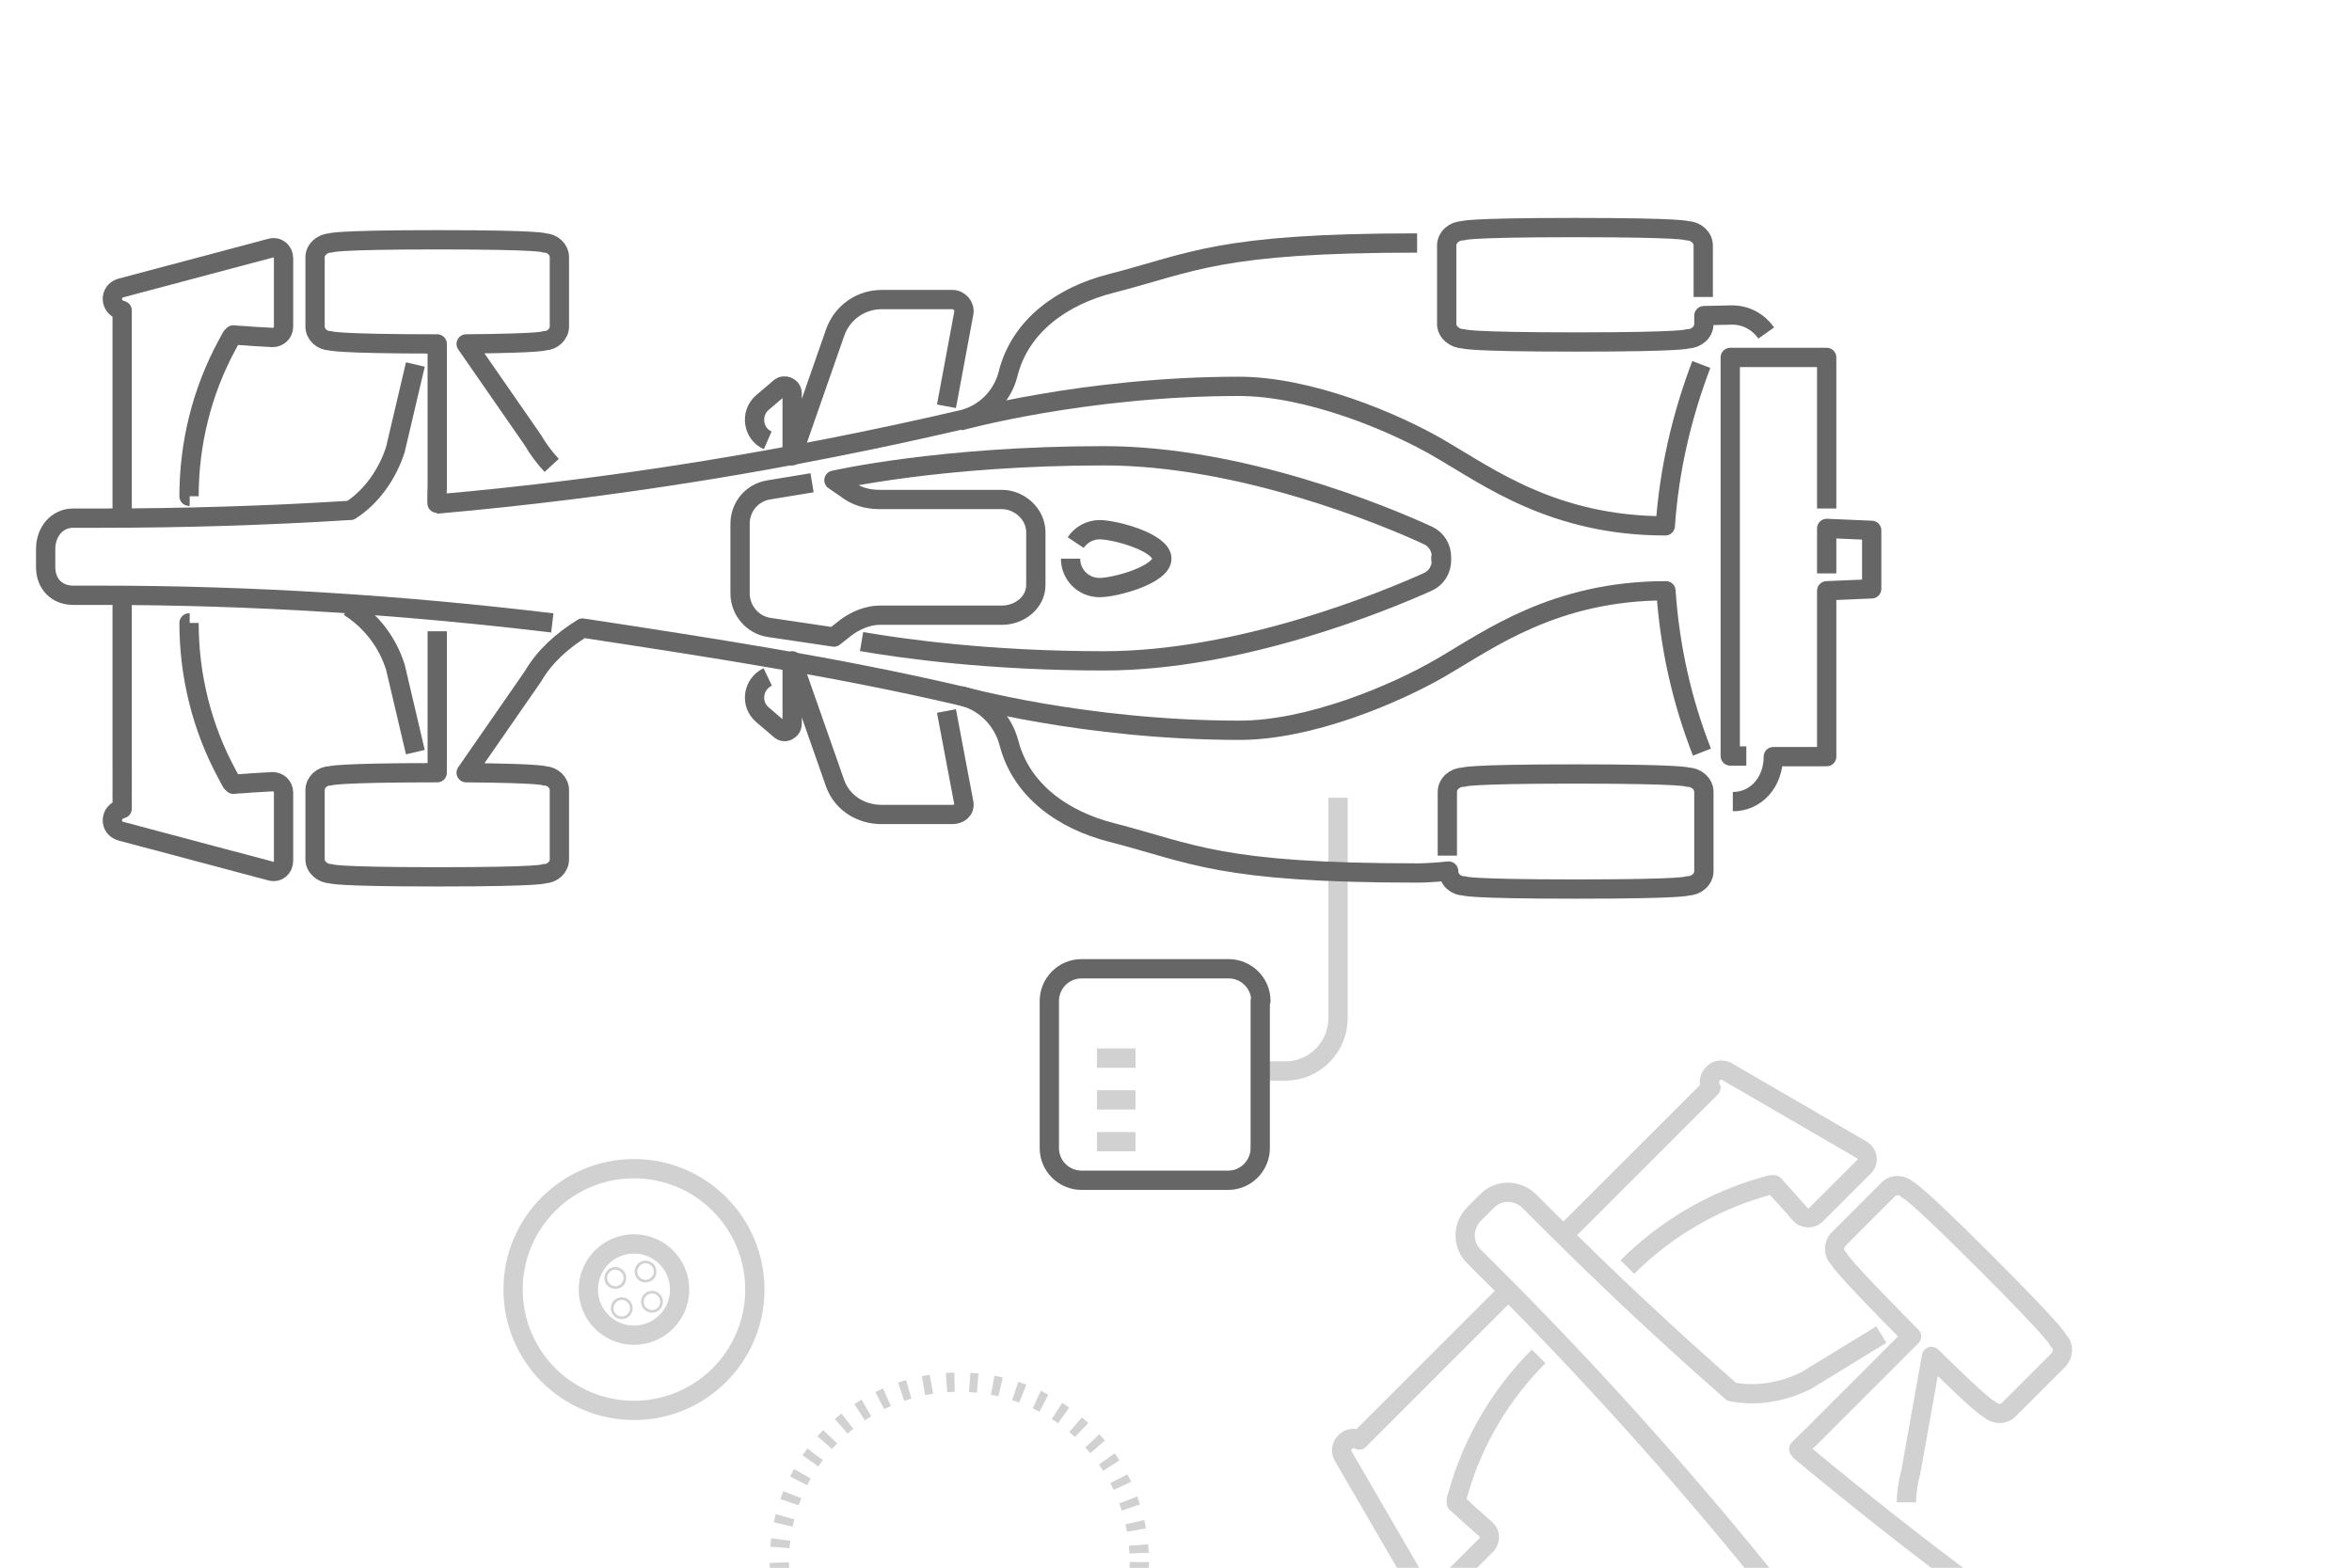 <?xml version="1.0" encoding="utf-8"?>
<!-- Generator: Adobe Illustrator 18.1.1, SVG Export Plug-In . SVG Version: 6.00 Build 0)  -->
<svg version="1.1" id="Layer_1" xmlns="http://www.w3.org/2000/svg" xmlns:xlink="http://www.w3.org/1999/xlink" x="0px" y="0px"
	 viewBox="0 0 365.8 243.9" enable-background="new 0 0 365.8 243.9" xml:space="preserve">
<g>
	<defs>
		<rect id="SVGID_1_" x="0" y="0" width="365.8" height="243.9"/>
	</defs>
	<clipPath id="SVGID_2_">
		<use xlink:href="#SVGID_1_"  overflow="visible"/>
	</clipPath>
	<g clip-path="url(#SVGID_2_)">
		<g>
			<path fill="none" stroke="#666666" stroke-width="3" stroke-linejoin="round" stroke-miterlimit="10" d="M29.9,122.8"/>
			<path fill="none" stroke="#666666" stroke-width="3" stroke-linejoin="round" stroke-miterlimit="10" d="M29.5,96.9l-0.1,0
				c0,8.2,2,16.3,5.9,23.5l0.7,1.3l0.3,0.3c0.9-0.1,1.8-0.1,2.7-0.2l3.4-0.2c0.9,0,1.7,0.7,1.7,1.7v10.6c0,1.1-0.9,1.9-2,1.6
				l-23.3-6.2c-1.8-0.5-1.8-3,0.2-3.5V93.1"/>
			<path fill="none" stroke="#666666" stroke-width="3" stroke-linejoin="round" stroke-miterlimit="10" d="M29.5,77.2l-0.1,0
				c0-8.2,2-16.3,5.9-23.5l0.7-1.3l0.3-0.3c0.9,0.1,1.8,0.1,2.7,0.2l3.4,0.2c0.9,0,1.7-0.7,1.7-1.7V40.2c0-1.1-0.9-1.9-2-1.6
				l-23.3,6.2c-1.8,0.5-1.8,3,0.2,3.5v32.8"/>
			<path fill="none" stroke="#666666" stroke-width="3" stroke-linejoin="round" stroke-miterlimit="10" d="M264.7,117
				c-3.1-7.9-5-16.3-5.6-25.1l0,0c-17.3,0-27.5,7.6-34.9,11.9c-7.4,4.3-20.6,9.8-31.4,9.8c-24.2,0-43.5-5.4-43.5-5.4"/>
			<g>
				<path fill="none" stroke="#666666" stroke-width="3" stroke-linejoin="round" stroke-miterlimit="10" d="M64.6,117l-3.1-13.2
					c-1.2-3.8-3.6-7-6.9-9.2l-0.3-0.2"/>
				<path fill="none" stroke="#666666" stroke-width="3" stroke-linejoin="round" stroke-miterlimit="10" d="M225.1,133.1v-9.9
					c0-1.3,1.2-2.3,2.5-2.3c0,0,0.2-0.5,17.4-0.5s17.5,0.5,17.5,0.5c1.3,0,2.5,1,2.5,2.3v1v10.3v1c0,1.3-1.2,2.3-2.5,2.3
					c0,0-0.1,0.5-17.4,0.5s-17.4-0.5-17.4-0.5c-1.3,0-2.4-1-2.4-2.3c0,0-2.8,0.3-4.8,0.3c-30.9,0-34.8-3-47.6-6.3
					c-7.5-1.9-14.1-6.5-16-14l0,0c-1-3.7-4-6.6-7.7-7.3c-19.3-4.5-38.9-7.5-58.6-10.5h0c-3.2,2-5.9,4.4-7.7,7.5l-10.4,15
					c12.1,0.1,12.2,0.5,12.2,0.5c1.2,0,2.3,1,2.3,2.2v10.8c0,1.2-1.1,2.2-2.3,2.2c0,0,0,0.5-16.6,0.5s-16.7-0.5-16.7-0.5
					c-1.2,0-2.4-1-2.4-2.2v-10.8c0-1.2,1.1-2.2,2.3-2.2c0,0,0.7-0.5,16.7-0.5v-22"/>
			</g>
			<g>
				<path fill="none" stroke="#666666" stroke-width="3" stroke-linejoin="round" stroke-miterlimit="10" d="M64.6,56.7l-3.1,13.2
					c-1.2,3.8-3.7,7.4-7,9.5l-0.2,0c-12.8,0.8-25.7,1.2-38.6,1.2h-4.3c-2.6,0-4.3,2.2-4.3,4.8v1.3v0.2v1.3c0,2.6,1.7,4.4,4.3,4.4
					h4.3c23.5,0,46.9,1.5,70.2,4.3"/>
				<path fill="none" stroke="#666666" stroke-width="3" stroke-linejoin="round" stroke-miterlimit="10" d="M85.8,72.4
					c-1.1-1.2-2.1-2.5-2.9-3.9L72.5,53.5C84.6,53.4,84.7,53,84.7,53c1.2,0,2.3-1,2.3-2.2V40c0-1.2-1.1-2.2-2.3-2.2
					c0,0,0-0.5-16.6-0.5s-16.7,0.5-16.7,0.5c-1.2,0-2.4,1-2.4,2.2v10.8c0,1.2,1.1,2.2,2.3,2.2c0,0,0.7,0.5,16.7,0.5v22.2
					c0,0-0.1,2.7,0,2.7c27.3-2.4,54.4-6.8,81.1-13c3.8-0.7,6.8-3.6,7.7-7.3l0,0c1.9-7.5,8.5-12.1,16-14c12.8-3.3,16.7-6.3,47.6-6.3"
					/>
				<path fill="none" stroke="#666666" stroke-width="3" stroke-linejoin="round" stroke-miterlimit="10" d="M90.7,75.9"/>
			</g>
			<g>
				<path fill="none" stroke="#666666" stroke-width="3" stroke-linejoin="round" stroke-miterlimit="10" d="M147.2,63.2l2.7-14.5
					c0.2-1.1-0.7-2.1-1.8-2.1h-11c-3.2,0-6.1,2-7.2,5.1l-6.7,19.2l0-9.7c0-1-1.2-1.5-1.9-0.9l-2.7,2.3c-2,1.7-1.5,4.9,0.8,5.9l0,0"
					/>
			</g>
			<g>
				<path fill="none" stroke="#666666" stroke-width="3" stroke-linejoin="round" stroke-miterlimit="10" d="M147.2,110.6l2.7,14.3
					c0.2,1.1-0.7,1.8-1.8,1.8h-11c-3.2,0-6.1-1.8-7.2-4.8l-6.7-19.1l0,9.8c0,1-1.2,1.6-1.9,0.9l-2.7-2.3c-2-1.7-1.5-4.8,0.8-5.9l0,0
					"/>
			</g>
			<polyline fill="none" stroke="#666666" stroke-width="3" stroke-linejoin="round" stroke-miterlimit="10" points="284.1,79.1 
				284.1,55.6 269.1,55.6 269.1,81.8 269.1,86.7 269.1,117.6 271.6,117.6 			"/>
			<path fill="none" stroke="#666666" stroke-width="3" stroke-linejoin="round" stroke-miterlimit="10" d="M269.5,124.7
				c3.6,0,6.3-3,6.3-7h8.3V91.9l7-0.3v-9.1l-7-0.3v7"/>
			<path fill="none" stroke="#666666" stroke-width="3" stroke-linejoin="round" stroke-miterlimit="10" d="M149.2,65.5
				c0,0,19.4-5.4,43.5-5.4c10.8,0,24.1,5.5,31.4,9.8c7.4,4.3,17.6,11.9,34.9,11.9l0,0c0.6-8.8,2.6-17.2,5.6-25.1"/>
			<path fill="none" stroke="#666666" stroke-width="3" stroke-linejoin="round" stroke-miterlimit="10" d="M167.3,84.4
				c0.8-1.2,2.2-2,3.7-2c2.5,0,9.7,2,9.7,4.5s-7.2,4.5-9.7,4.5s-4.5-2-4.5-4.5"/>
			<path fill="none" stroke="#666666" stroke-width="3" stroke-linejoin="round" stroke-miterlimit="10" d="M126.3,75.1l-6.7,1.1
				c-2.6,0.4-4.5,2.6-4.5,5.3v5.3V87v5.3c0,2.6,1.9,4.9,4.5,5.3l10.1,1.5l1.9-1.5c1.5-1.1,3.4-1.9,5.2-1.9h19c2.8,0,5.3-2,5.3-4.7
				v-1.2v-2.8v-4.2c0-2.8-2.5-5.1-5.3-5.1h-19c-1.9,0-3.7-0.5-5.2-1.7l-1.9-1.3c0,0,16.5-3.8,42-3.8c21.2,0,43.5,9.2,50.4,12.4
				c1.3,0.6,2.1,1.9,2.1,3.4l-0.1,0v0.4h0.1c0,1.5-0.8,2.8-2.1,3.4c-6.9,3.1-29.2,12.3-50.4,12.3c-17.9,0-31.3-1.9-37.7-3"/>
			<path fill="none" stroke="#666666" stroke-width="3" stroke-linejoin="round" stroke-miterlimit="10" d="M274.7,51.8
				c-1.2-1.7-3.1-2.8-5.3-2.8l-4.4,0.1v1.3c0,1.3-1.2,2.3-2.5,2.3c0,0-0.2,0.5-17.4,0.5s-17.5-0.5-17.5-0.5c-1.3,0-2.6-1-2.6-2.3
				V38.2c0-1.3,1.2-2.3,2.5-2.3c0,0,0.1-0.5,17.4-0.5s17.5,0.5,17.5,0.5c1.3,0,2.5,1,2.5,2.3v8"/>
		</g>
		<g opacity="0.3">
			<g>
				
					<circle fill="none" stroke="#666666" stroke-width="3" stroke-linejoin="round" stroke-miterlimit="10" cx="98.6" cy="200.6" r="18.8"/>
				
					<circle fill="none" stroke="#666666" stroke-width="3" stroke-linejoin="round" stroke-miterlimit="10" cx="98.6" cy="200.6" r="7.1"/>
				<g>
					<g>
						
							<circle fill="none" stroke="#666666" stroke-width="3" stroke-linejoin="round" stroke-miterlimit="10" cx="100.4" cy="197.8" r="0.2"/>
						
							<circle fill="none" stroke="#666666" stroke-width="3" stroke-linejoin="round" stroke-miterlimit="10" cx="96.7" cy="203.5" r="0.2"/>
					</g>
				</g>
				<g>
					<g>
						
							<circle fill="none" stroke="#666666" stroke-width="3" stroke-linejoin="round" stroke-miterlimit="10" cx="101.4" cy="202.5" r="0.2"/>
						
							<circle fill="none" stroke="#666666" stroke-width="3" stroke-linejoin="round" stroke-miterlimit="10" cx="95.7" cy="198.8" r="0.2"/>
					</g>
				</g>
			</g>
		</g>
		<g opacity="0.3">
			<path fill="none" stroke="#666666" stroke-width="3" stroke-linejoin="round" stroke-miterlimit="10" d="M239.3,211L239.3,211
				c-5.8,5.8-10.1,13-12.4,20.9l-0.4,1.4l0,0.5c0.7,0.6,1.4,1.2,2,1.8l2.6,2.3c0.7,0.6,0.7,1.7,0.1,2.4l-7.5,7.5
				c-0.8,0.8-2,0.6-2.6-0.3l-12.2-21c-0.9-1.6,0.9-3.4,2.5-2.5l23.1-23.1"/>
			<path fill="none" stroke="#666666" stroke-width="3" stroke-linejoin="round" stroke-miterlimit="10" d="M253.1,197.1
				L253.1,197.1c5.8-5.8,13-10.1,20.9-12.4l1.4-0.4l0.5,0c0.6,0.7,1.2,1.4,1.8,2l2.3,2.6c0.6,0.7,1.7,0.7,2.4,0.1l7.5-7.5
				c0.8-0.8,0.6-2-0.3-2.6l-21-12.2c-1.6-0.9-3.4,0.9-2.5,2.5l-23.1,23.1"/>
			<g>
				<path fill="none" stroke="#666666" stroke-width="3" stroke-linejoin="round" stroke-miterlimit="10" d="M292.6,207.6l-11.6,7.1
					c-3.5,1.8-7.8,2.6-11.7,1.8l-0.1-0.1c-9.7-8.5-19.1-17.3-28.2-26.4l-3.1-3.1c-1.9-1.9-4.9-1.9-6.7,0l-0.9,0.9l-0.1,0.1l-0.9,0.9
					c-1.9,1.9-1.9,4.9,0,6.7l3.1,3.1c16.6,16.6,32.2,34.2,46.7,52.6"/>
				<path fill="none" stroke="#666666" stroke-width="3" stroke-linejoin="round" stroke-miterlimit="10" d="M296.5,233.7
					c0-1.6,0.3-3.3,0.7-4.8l3.2-17.9c8.6,8.5,9,8.2,9,8.2c0.9,0.9,2.3,0.9,3.1,0l7.6-7.6c0.9-0.9,0.9-2.3,0-3.1
					c0,0,0.4-0.4-11.3-12.1s-12.1-11.3-12.1-11.3c-0.9-0.9-2.3-0.9-3.1,0l-7.6,7.6c-0.9,0.9-0.9,2.3,0,3.1c0,0-0.3,0.4,11.3,12.1
					l-15.7,15.7c0,0-2,1.9-1.9,1.9c11.4,9.5,23.1,18.6,35.1,27.2"/>
				<path fill="none" stroke="#666666" stroke-width="3" stroke-linejoin="round" stroke-miterlimit="10" d="M297.4,239.7"/>
			</g>
		</g>
		<g opacity="0.3">
			
				<line fill="none" stroke="#666666" stroke-width="3" stroke-linejoin="round" stroke-miterlimit="10" x1="170.6" y1="164.6" x2="176.6" y2="164.6"/>
			
				<line fill="none" stroke="#666666" stroke-width="3" stroke-linejoin="round" stroke-miterlimit="10" x1="170.6" y1="171.1" x2="176.6" y2="171.1"/>
			
				<line fill="none" stroke="#666666" stroke-width="3" stroke-linejoin="round" stroke-miterlimit="10" x1="170.6" y1="177.6" x2="176.6" y2="177.6"/>
		</g>
		<g>
			<path fill="none" stroke="#666666" stroke-width="3" stroke-linejoin="round" stroke-miterlimit="10" d="M196.1,155.7
				c0-2.8-2.3-5-5-5h-22.9c-2.8,0-5,2.3-5,5v22.9c0,2.8,2.3,5,5,5H191c2.8,0,5-2.3,5-5V155.7z"/>
		</g>
		<path opacity="0.3" fill="none" stroke="#666666" stroke-width="3" stroke-linejoin="round" stroke-miterlimit="10" d="
			M195.6,166.6h4.4c4.4,0,8.1-3.7,8.1-8.2v-34.3"/>
		
			<circle opacity="0.3" fill="none" stroke="#666666" stroke-width="3" stroke-linejoin="round" stroke-miterlimit="10" stroke-dasharray="1.245,2.365" cx="149.2" cy="243" r="28"/>
	</g>
</g>
</svg>
